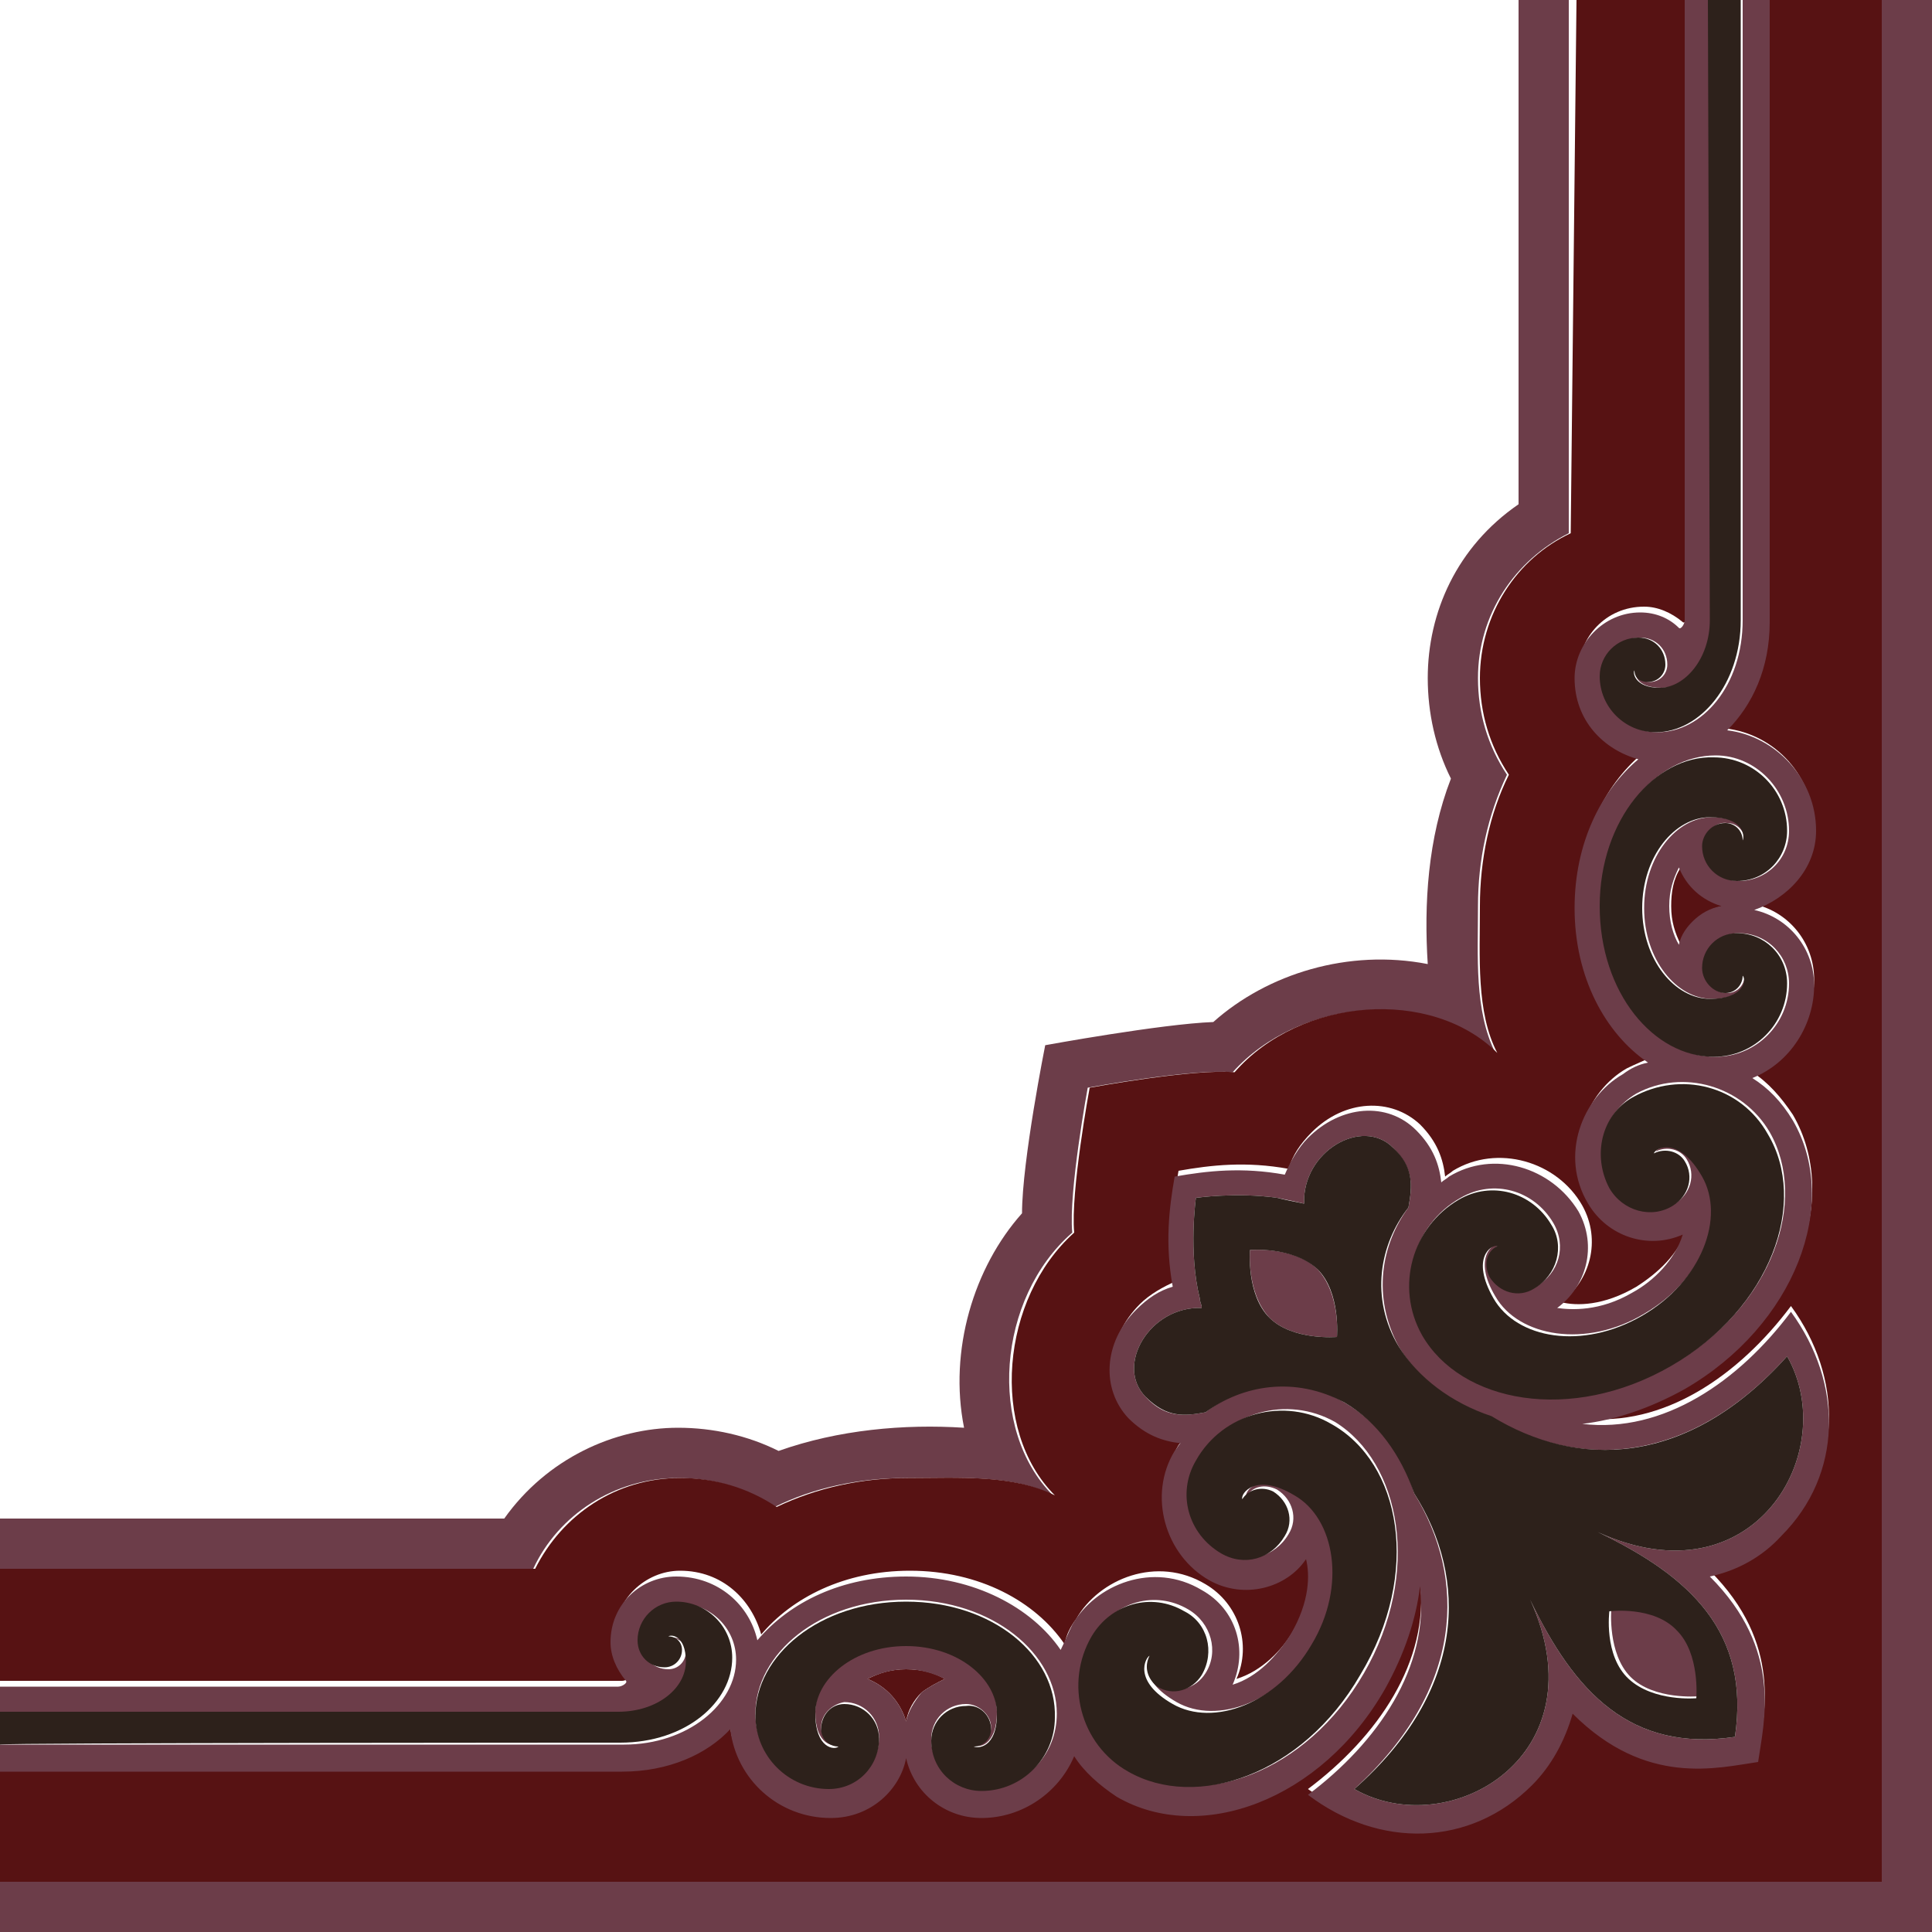 <?xml version="1.0" encoding="utf-8"?>
<!-- Generator: Adobe Illustrator 28.2.0, SVG Export Plug-In . SVG Version: 6.00 Build 0)  -->
<svg version="1.1" id="_圖層_2" xmlns="http://www.w3.org/2000/svg" xmlns:xlink="http://www.w3.org/1999/xlink" x="0px" y="0px"
	 viewBox="0 0 100 100" style="enable-background:new 0 0 100 100;" xml:space="preserve">
<style type="text/css">
	.st0{fill:#6C3D49;}
	.st1{fill:#571213;}
	.st2{fill:#2D211B;}
</style>
<g id="_圖層_2-2">
	<g>
		<path class="st0" d="M78.6,26.1c-3.2,2.2-4.7,5.6-4.7,9c0,1.8,0.4,3.6,1.2,5.2c-1.2,3.1-1.4,6.5-1.2,9.6c-4.1-0.8-8.3,0.5-11.1,3
			c-2.7,0.1-8.7,1.2-8.7,1.2s-1.2,6-1.2,8.7c-2.5,2.8-3.8,7.1-3,11.1c-3.1-0.2-6.5,0.1-9.6,1.2c-1.6-0.8-3.4-1.2-5.2-1.2
			c-3.3,0-6.8,1.6-9,4.7H0v2.6h27.6c1.3-2.8,4.2-4.7,7.5-4.7c1.8,0,3.5,0.5,5,1.5c2-1,4.4-1.5,6.8-1.5c2.6,0,5.5-0.2,7.6,0.9
			c-3.4-3.4-2.9-10.2,1-13.6c-0.2-2.1,0.8-7.5,0.8-7.5s5.4-1,7.5-0.8c3.4-3.8,10.2-4.4,13.6-1c-1.1-2.2-0.9-5-0.9-7.6
			c0-2.4,0.5-4.7,1.5-6.8c-1-1.5-1.5-3.2-1.5-5c0-3.3,1.9-6.1,4.7-7.5V-0.1h-2.6L78.6,26.1L78.6,26.1z"/>
		<polygon class="st0" points="100,-0.1 97.4,-0.1 97.4,97.4 0,97.4 0,100 100,100 		"/>
		<path class="st1" d="M81.3,27.6c-2.8,1.3-4.7,4.2-4.7,7.5c0,1.8,0.5,3.5,1.5,5c-1,2-1.5,4.4-1.5,6.8c0,2.6-0.2,5.5,0.9,7.6
			c-3.4-3.4-10.2-2.9-13.6,1c-2.1-0.2-7.5,0.8-7.5,0.8c0,0-1,5.4-0.8,7.5c-3.8,3.4-4.4,10.2-1,13.6c-2.2-1.1-5-0.9-7.6-0.9
			c-2.4,0-4.7,0.5-6.8,1.5c-1.5-1-3.2-1.5-5-1.5c-3.3,0-6.1,1.9-7.5,4.7H0v5.8h32.2c0.2,0,0.5-0.2,0.4-0.3c-0.5-0.5-0.8-1.2-0.8-2
			c0-1.9,1.6-3.4,3.4-3.4c2.2,0,3.7,1.5,4.2,3.3c1.6-1.9,4.3-3.3,7.7-3.3c3.6,0,6.5,1.6,8,3.8c0.1-0.5,0.3-0.9,0.6-1.3
			c1.2-2.1,4.2-3.3,6.7-1.8c1.7,1,2.4,3.1,1.6,4.9c1.3-0.4,2.4-1.5,3-2.6c1-1.7,0.9-3.2,0.8-3.9c-1.1,1.5-3.2,2.1-5,1.1
			c-2.3-1.4-3.2-4.4-1.8-6.7c0.1-0.1,0.2-0.3,0.3-0.4c-0.9-0.1-1.8-0.4-2.7-1.3c-1.5-1.5-1.3-3.9,0.4-5.6c0.5-0.5,1.2-0.9,1.9-1.2
			c-0.4-2.2-0.2-4,0.1-5.7c1.7-0.3,3.5-0.5,5.7-0.1c0.2-0.7,0.6-1.3,1.2-1.9c1.7-1.7,4.1-1.8,5.6-0.4c0.9,0.9,1.2,1.8,1.3,2.7
			c0.1-0.1,0.3-0.2,0.4-0.3c2.3-1.4,5.4-0.5,6.7,1.8c1,1.8,0.4,3.9-1.1,5c0.8,0.2,2.2,0.2,3.9-0.8c1.1-0.7,2.2-1.7,2.6-3
			c-1.8,0.8-3.9,0.2-4.9-1.6c-1.5-2.5-0.3-5.5,1.8-6.7c0.4-0.2,0.9-0.4,1.3-0.6c-2.2-1.5-3.8-4.5-3.8-8c0-3.3,1.3-6,3.3-7.7
			c-1.8-0.4-3.3-2-3.3-4.2c0-1.8,1.4-3.4,3.4-3.4c0.7,0,1.4,0.3,2,0.8c0.1,0.1,0.3-0.2,0.3-0.4V-0.1h-5.8L81.3,27.6L81.3,27.6z"/>
		<path class="st1" d="M86.5,46.9c0,0.8,0.2,1.4,0.5,2c0.2-0.4,0.4-0.8,0.7-1.2c0.4-0.4,0.9-0.7,1.5-0.8c-1-0.3-1.8-1-2.2-2
			C86.6,45.5,86.5,46.2,86.5,46.9z"/>
		<path class="st1" d="M61.9,61.9L61.9,61.9c0,0-0.4,2.8,0.2,5.2C61.5,64.7,61.9,61.9,61.9,61.9z"/>
		<path class="st1" d="M91.5,32.1c0,2.4-0.9,4.4-2.2,5.6c2.6,0.3,4.6,2.5,4.6,5.2c0,2.1-1.5,3.6-3.1,3.9c1.8,0.4,3.1,2,3.1,3.9
			c0,2.1-1.3,4-3.2,4.8c0.8,0.5,1.5,1.3,2.1,2.2c2.5,4.3,0.2,10.6-5.6,13.9c-1.8,1-3.6,1.6-5.3,1.8c4.2,0.5,8.1-2.2,10.8-5.8
			c2.7,3.7,2.7,8.4-0.5,11.6c-1,1-2.3,1.7-3.7,2.1c3.8,3.8,2.8,7.5,2.5,9.6l0,0c-2.1,0.3-5.8,1.3-9.6-2.5c-0.3,1.4-1,2.7-2.1,3.7
			c-3.2,3.2-7.9,3.2-11.6,0.5c3.6-2.7,6.3-6.6,5.8-10.8c-0.2,1.7-0.8,3.5-1.8,5.3c-3.3,5.7-9.6,8.1-13.9,5.6c-1-0.6-1.7-1.3-2.2-2.1
			c-0.8,2-2.8,3.2-4.8,3.2c-1.9,0-3.5-1.3-3.9-3.1C46.6,92.5,45.1,94,43,94c-2.7,0-4.9-2.1-5.2-4.6c-1.3,1.3-3.2,2.2-5.6,2.2H0v5.8
			h97.4V-0.1h-5.8L91.5,32.1L91.5,32.1z"/>
		<path class="st1" d="M48.9,86.9c-0.5-0.3-1.2-0.5-2-0.5s-1.4,0.2-2,0.5c1,0.4,1.7,1.2,2,2.2c0.1-0.6,0.4-1.1,0.8-1.5
			C48.1,87.3,48.5,87.1,48.9,86.9z"/>
		<path class="st0" d="M84.4,86.8c1.2,1.2,3.5,1,3.5,1s0.2-2.2-1-3.5c-1.2-1.2-3.5-1-3.5-1S83.2,85.6,84.4,86.8L84.4,86.8z"/>
		<path class="st0" d="M68.2,65.7c-1.2-1.2-3.5-1-3.5-1s-0.2,2.2,1,3.5c1.2,1.2,3.5,1,3.5,1S69.4,67,68.2,65.7z"/>
		<path class="st0" d="M90.2,32.1c0,3.4-2.1,5.8-4.4,5.8c-1.6,0-2.9-1.3-2.9-2.9c0-1.1,0.9-2,2-2c0.8,0,1.4,0.6,1.4,1.4
			c0,0.5-0.4,0.9-0.9,0.9c-0.4,0-0.7-0.3-0.7-0.6c-0.1,0.1-0.1,0.9,1.3,0.9c1.4,0,2.6-1.5,2.6-3.5V-0.1h-1.4v32.2
			c0,0.2-0.2,0.5-0.3,0.4c-0.5-0.5-1.2-0.8-2-0.8c-1.9,0-3.4,1.6-3.4,3.4c0,2.2,1.5,3.7,3.3,4.2c-1.9,1.6-3.3,4.3-3.3,7.7
			c0,3.6,1.6,6.5,3.8,8c-0.5,0.1-0.9,0.3-1.3,0.6c-2.1,1.2-3.3,4.2-1.8,6.7c1,1.7,3.1,2.4,4.9,1.6c-0.4,1.3-1.5,2.4-2.6,3
			c-1.7,1-3.2,0.9-3.9,0.8c1.5-1.1,2.1-3.2,1.1-5c-1.4-2.3-4.4-3.2-6.7-1.8c-0.1,0.1-0.3,0.2-0.4,0.3c-0.1-0.9-0.4-1.8-1.3-2.7
			c-1.5-1.5-3.9-1.3-5.6,0.4c-0.5,0.5-0.9,1.2-1.2,1.9c-2.2-0.4-4-0.2-5.7,0.1c-0.3,1.7-0.5,3.5-0.1,5.7c-0.7,0.2-1.3,0.6-1.9,1.2
			c-1.7,1.7-1.8,4.1-0.4,5.6c0.9,0.9,1.8,1.2,2.7,1.3c-0.1,0.1-0.2,0.3-0.3,0.4c-1.4,2.3-0.5,5.4,1.8,6.7c1.8,1,4,0.4,5-1.1
			c0.2,0.8,0.2,2.2-0.8,3.9c-0.7,1.1-1.7,2.2-3,2.6c0.8-1.8,0.2-3.9-1.6-4.9c-2.5-1.5-5.5-0.3-6.7,1.8c-0.2,0.4-0.4,0.9-0.6,1.3
			c-1.5-2.2-4.5-3.8-8-3.8c-3.3,0-6,1.3-7.7,3.3c-0.4-1.8-2-3.3-4.2-3.3c-1.8,0-3.4,1.4-3.4,3.4c0,0.7,0.3,1.4,0.8,2
			c0.1,0.1-0.2,0.3-0.4,0.3H0v1.4h32.2c2,0,3.5-1.3,3.5-2.6s-0.8-1.4-0.9-1.3c0.4,0,0.7,0.3,0.7,0.7c0,0.5-0.4,0.9-0.9,0.9
			c-0.8,0-1.4-0.6-1.4-1.4c0-1.1,0.9-2,2-2c1.6,0,2.9,1.3,2.9,2.9c0,2.3-2.5,4.4-5.8,4.4H0v1.4h32.2c2.4,0,4.4-0.9,5.6-2.2
			c0.3,2.6,2.5,4.6,5.2,4.6c2.1,0,3.6-1.5,3.9-3.1c0.4,1.8,2,3.1,3.9,3.1c2.1,0,4-1.3,4.8-3.2c0.5,0.8,1.3,1.5,2.2,2.1
			c4.3,2.5,10.6,0.2,13.9-5.6c1-1.8,1.6-3.6,1.8-5.3c0.5,4.2-2.2,8.1-5.8,10.8c3.7,2.8,8.4,2.7,11.6-0.5c1-1,1.7-2.3,2.1-3.7
			c3.8,3.8,7.5,2.8,9.6,2.5l0,0c0.3-2.1,1.3-5.8-2.5-9.6c1.4-0.3,2.7-1,3.7-2.1c3.2-3.2,3.2-7.9,0.5-11.6c-2.7,3.6-6.6,6.3-10.8,5.8
			c1.7-0.2,3.5-0.8,5.3-1.8c5.7-3.3,8.1-9.6,5.6-13.9c-0.6-1-1.3-1.7-2.1-2.2c2-0.8,3.2-2.8,3.2-4.8c0-1.9-1.3-3.5-3.1-3.9
			C92.5,46.5,94,45,94,43c0-2.7-2.1-4.9-4.6-5.2c1.3-1.3,2.2-3.2,2.2-5.6V-0.1h-1.4L90.2,32.1L90.2,32.1z M50.8,92.6
			c-1.5,0-2.6-1.2-2.6-2.6c0-1,0.8-1.8,1.8-1.8c0.7,0,1.3,0.6,1.3,1.2c0,0.5-0.4,0.9-0.9,0.9c0.2,0.2,1.2,0.1,1.2-1.7
			s-2-3.5-4.7-3.5s-4.7,1.7-4.7,3.5s1,1.8,1.2,1.7c-0.5,0-0.9-0.4-0.9-0.9c0-0.7,0.6-1.2,1.2-1.3c1,0,1.8,0.8,1.8,1.8
			c0,1.5-1.2,2.6-2.6,2.6c-2.1,0-3.8-1.7-3.8-3.8c0-3.1,3.3-5.9,7.8-5.9s7.8,2.8,7.8,5.9C54.7,90.9,53,92.6,50.8,92.6L50.8,92.6z
			 M46.9,89.1c-0.3-1-1-1.8-2-2.2c0.6-0.3,1.3-0.5,2-0.5s1.4,0.2,2,0.5c-0.4,0.2-0.8,0.4-1.2,0.7C47.3,88.1,47,88.6,46.9,89.1z
			 M70.6,86.6c-3,5.2-8.5,7.1-12,5c-2.5-1.4-3.3-4.5-1.9-7c1-1.7,3.1-2.3,4.8-1.3c1.2,0.7,1.6,2.2,0.9,3.3c-0.5,0.8-1.5,1.1-2.3,0.6
			c-0.5-0.3-0.7-1-0.4-1.6c-0.3,0.1-0.9,1.3,1.2,2.5c2.1,1.2,5.4,0,7.2-3.1c1.8-3.1,1.2-6.5-0.9-7.7c-2.1-1.2-2.8-0.1-2.7,0.2
			c0.3-0.6,1-0.7,1.6-0.4c0.8,0.5,1.1,1.5,0.6,2.3c-0.7,1.2-2.2,1.6-3.3,0.9c-1.7-1-2.3-3.1-1.3-4.8c1.4-2.4,4.5-3.3,7-1.9
			C72.5,75.7,73.6,81.4,70.6,86.6L70.6,86.6z M92.5,70.2c2.8,4.9-1.7,12.8-9.8,9.1c4.8,2.3,7.9,5.2,7.1,10.6
			c-5.4,0.8-8.3-2.3-10.6-7.1c3.7,8.1-4.2,12.6-9.1,9.8c5.7-5.2,5.8-10.9,3.1-15.3c-0.6-2.1-1.9-3.7-3.6-4.7c-2.5-1.5-5.3-1-7.2,0.5
			c-1.1,0.2-2.1,0.3-3.1-0.8c-1.6-1.6,0.2-4.7,2.9-4.6c0-0.2-0.1-0.3-0.1-0.5c-0.6-2.4-0.2-5.2-0.2-5.2l0,0l0,0c0,0,2.1-0.3,4.2,0
			c0.5,0.1,1,0.2,1.4,0.3c-0.1-2.7,3-4.5,4.6-2.9c1.1,1.1,1,2,0.8,3.1c-1.4,1.9-1.9,4.6-0.5,7.2c1,1.7,2.7,2.9,4.7,3.6
			C81.5,76,87.3,76,92.5,70.2L92.5,70.2z M91.6,58.6c2,3.5,0.2,9-5,12c-5.2,3-10.9,1.9-12.9-1.6c-1.4-2.4-0.6-5.6,1.9-7
			c1.7-1,3.8-0.4,4.8,1.3c0.7,1.2,0.3,2.6-0.9,3.3c-0.8,0.5-1.8,0.2-2.3-0.6c-0.3-0.6-0.1-1.2,0.4-1.6c-0.3-0.1-1.4,0.7-0.2,2.7
			c1.2,2.1,4.7,2.7,7.7,0.9c3.1-1.8,4.3-5.1,3.1-7.2c-1.2-2.1-2.4-1.4-2.5-1.2c0.6-0.3,1.3-0.1,1.6,0.4c0.5,0.8,0.2,1.8-0.6,2.3
			c-1.2,0.7-2.7,0.3-3.3-0.9c-1-1.7-0.4-3.8,1.3-4.8C87.1,55.3,90.2,56.2,91.6,58.6L91.6,58.6z M89.1,46.9c-0.6,0.1-1.1,0.4-1.5,0.8
			c-0.3,0.3-0.6,0.7-0.7,1.2c-0.3-0.5-0.5-1.2-0.5-2s0.2-1.4,0.5-2C87.3,45.9,88.1,46.6,89.1,46.9z M92.6,43c0,1.5-1.2,2.6-2.6,2.6
			c-1,0-1.8-0.8-1.8-1.8c0-0.7,0.6-1.3,1.2-1.2c0.5,0,0.9,0.4,0.9,0.9c0.2-0.2,0.1-1.2-1.7-1.2s-3.5,2-3.5,4.7s1.7,4.7,3.5,4.7
			s1.8-1,1.7-1.2c0,0.5-0.4,0.9-0.9,0.9c-0.7,0-1.2-0.6-1.2-1.3c0-1,0.8-1.8,1.8-1.8c1.5,0,2.6,1.2,2.6,2.6c0,2.1-1.7,3.8-3.8,3.8
			c-3.1,0-5.9-3.3-5.9-7.8s2.8-7.8,5.9-7.8C90.9,39.1,92.6,40.9,92.6,43z"/>
		<path class="st2" d="M88.5,32.1c0,2-1.3,3.5-2.6,3.5c-1.3,0-1.4-0.8-1.3-0.9c0,0.4,0.3,0.6,0.7,0.6c0.5,0,0.9-0.4,0.9-0.9
			c0-0.8-0.6-1.4-1.4-1.4c-1.1,0-2,0.9-2,2c0,1.6,1.3,2.9,2.9,2.9c2.3,0,4.4-2.5,4.4-5.8V-0.1h-1.7L88.5,32.1L88.5,32.1z"/>
		<path class="st2" d="M82.8,46.9c0,4.5,2.8,7.8,5.9,7.8c2.1,0,3.8-1.7,3.8-3.8c0-1.5-1.2-2.6-2.6-2.6c-1,0-1.8,0.8-1.8,1.8
			c0,0.7,0.6,1.3,1.2,1.3c0.5,0,0.9-0.4,0.9-0.9c0.2,0.2,0.1,1.2-1.7,1.2s-3.5-2-3.5-4.7s1.7-4.7,3.5-4.7s1.8,1,1.7,1.2
			c0-0.5-0.4-0.9-0.9-0.9c-0.7,0-1.2,0.6-1.2,1.2c0,1,0.8,1.8,1.8,1.8c1.5,0,2.6-1.2,2.6-2.6c0-2.1-1.7-3.8-3.8-3.8
			C85.7,39.1,82.8,42.4,82.8,46.9z"/>
		<path class="st2" d="M83.3,61.5c0.7,1.2,2.2,1.6,3.3,0.9c0.8-0.5,1.1-1.5,0.6-2.3c-0.3-0.5-1-0.7-1.6-0.4c0.1-0.3,1.3-0.9,2.5,1.2
			c1.2,2.1,0,5.4-3.1,7.2c-3.1,1.8-6.5,1.2-7.7-0.9c-1.2-2.1-0.1-2.8,0.2-2.7c-0.6,0.3-0.7,1-0.4,1.6c0.5,0.8,1.5,1.1,2.3,0.6
			c1.2-0.7,1.6-2.2,0.9-3.3c-1-1.7-3.1-2.3-4.8-1.3c-2.4,1.4-3.3,4.5-1.9,7c2,3.5,7.7,4.6,12.9,1.6c5.2-3,7.1-8.5,5-12
			c-1.4-2.5-4.5-3.3-7-1.9C82.9,57.7,82.4,59.8,83.3,61.5L83.3,61.5z"/>
		<path class="st2" d="M68.9,73.7c-2.4-1.4-5.6-0.6-7,1.9c-1,1.7-0.4,3.8,1.3,4.8c1.2,0.7,2.6,0.3,3.3-0.9c0.5-0.8,0.2-1.8-0.6-2.3
			c-0.6-0.3-1.3-0.1-1.6,0.4c-0.1-0.3,0.7-1.4,2.7-0.2c2.1,1.2,2.7,4.7,0.9,7.7c-1.8,3.1-5.1,4.3-7.2,3.1c-2.1-1.2-1.4-2.4-1.2-2.5
			c-0.3,0.6-0.1,1.2,0.4,1.6c0.8,0.5,1.8,0.2,2.3-0.6c0.7-1.2,0.3-2.7-0.9-3.3c-1.7-1-3.8-0.4-4.8,1.3c-1.4,2.4-0.6,5.6,1.9,7
			c3.5,2,9,0.2,12-5C73.6,81.4,72.5,75.7,68.9,73.7L68.9,73.7z"/>
		<path class="st2" d="M46.9,82.9c-4.5,0-7.8,2.8-7.8,5.9c0,2.1,1.7,3.8,3.8,3.8c1.5,0,2.6-1.2,2.6-2.6c0-1-0.8-1.8-1.8-1.8
			c-0.7,0-1.2,0.6-1.2,1.3c0,0.5,0.4,0.9,0.9,0.9c-0.2,0.2-1.2,0.1-1.2-1.7s2-3.5,4.7-3.5s4.7,1.7,4.7,3.5s-1,1.8-1.2,1.7
			c0.5,0,0.9-0.4,0.9-0.9c0-0.7-0.6-1.3-1.3-1.2c-1,0-1.8,0.8-1.8,1.8c0,1.5,1.2,2.6,2.6,2.6c2.1,0,3.8-1.7,3.8-3.8
			C54.7,85.7,51.4,82.9,46.9,82.9L46.9,82.9z"/>
		<path class="st2" d="M32.1,90.2c3.4,0,5.8-2.1,5.8-4.4c0-1.6-1.3-2.9-2.9-2.9c-1.1,0-2,0.9-2,2c0,0.8,0.6,1.4,1.4,1.4
			c0.5,0,0.9-0.4,0.9-0.9c0-0.4-0.3-0.7-0.7-0.7c0.1-0.1,0.9-0.1,0.9,1.3s-1.5,2.6-3.5,2.6H0v1.7C0,90.2,32.1,90.2,32.1,90.2z"/>
		<path class="st2" d="M72.4,69.7c-1.5-2.5-1-5.3,0.5-7.2c0.2-1.1,0.3-2.1-0.8-3.1c-1.6-1.6-4.7,0.2-4.6,2.9c-0.5-0.1-1-0.2-1.4-0.3
			c-2.1-0.3-4.2,0-4.2,0c0,0-0.4,2.8,0.2,5.2c0,0.2,0.1,0.3,0.1,0.5c-2.7-0.1-4.5,3-2.9,4.6c1.1,1.1,2,1,3.1,0.8
			c1.9-1.4,4.6-1.9,7.2-0.5c1.7,1,2.9,2.7,3.6,4.7c2.8,4.4,2.7,10.2-3.1,15.3c4.9,2.8,12.8-1.7,9.1-9.8c2.3,4.8,5.2,7.9,10.6,7.1
			c0.8-5.4-2.3-8.3-7.1-10.6c8.1,3.7,12.6-4.2,9.8-9.1c-5.2,5.8-10.9,5.8-15.3,3.1C75.1,72.6,73.4,71.3,72.4,69.7L72.4,69.7z
			 M65.7,68.2c-1.2-1.2-1-3.5-1-3.5s2.2-0.2,3.5,1c1.2,1.2,1,3.5,1,3.5S66.9,69.4,65.7,68.2z M86.8,84.4c1.2,1.2,1,3.5,1,3.5
			s-2.2,0.2-3.5-1s-1-3.5-1-3.5S85.6,83.1,86.8,84.4L86.8,84.4z"/>
		<path class="st2" d="M66.1,61.9c-2.1-0.3-4.2,0-4.2,0l0,0C61.9,61.9,64,61.6,66.1,61.9z"/>
	</g>
</g>
</svg>
